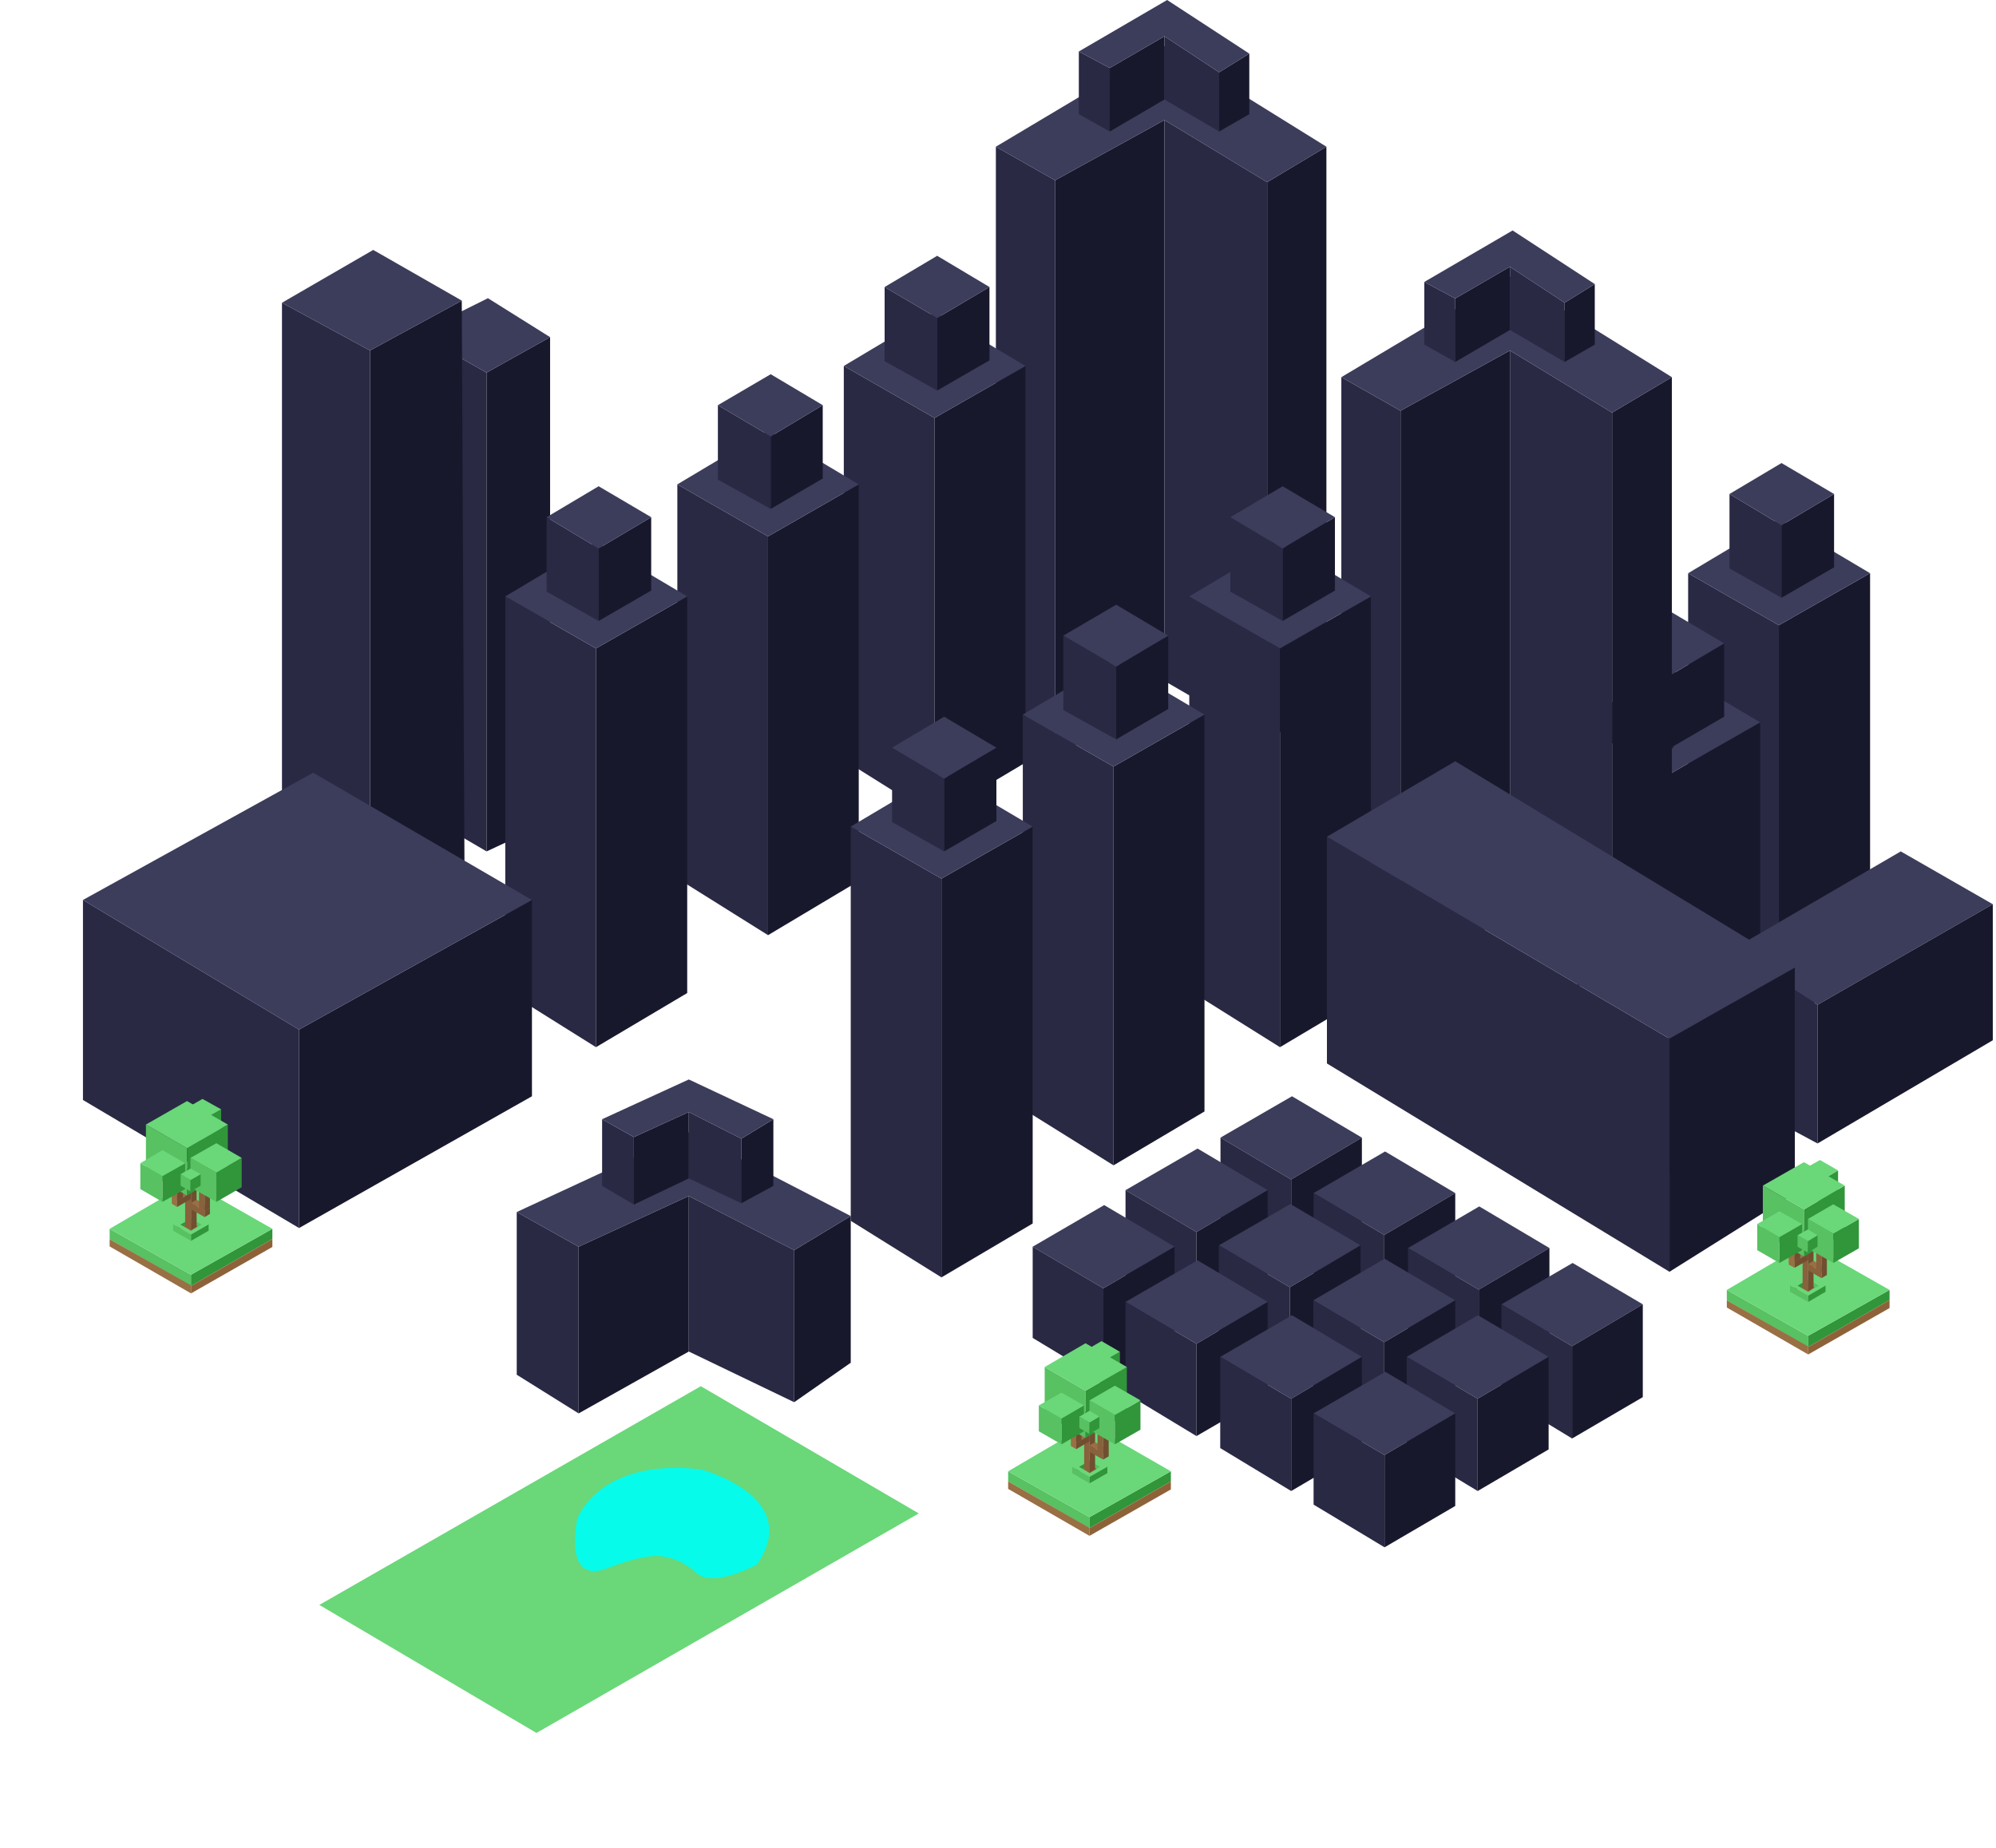 <?xml version="1.0" encoding="utf-8"?>
<!-- Generator: Adobe Illustrator 19.0.0, SVG Export Plug-In . SVG Version: 6.00 Build 0)  -->
<svg version="1.1" id="Calque_1" xmlns="http://www.w3.org/2000/svg" xmlns:xlink="http://www.w3.org/1999/xlink" x="0px" y="0px"
	 viewBox="68 50.1 748.2 692.9" style="enable-background:new 68 50.1 748.2 692.9;" xml:space="preserve">
<style type="text/css">
	.st0{fill:none;stroke:#FAFAFA;stroke-width:2;stroke-miterlimit:10;}
	.st1{fill:#3C3C5B;}
	.st2{fill:#292944;}
	.st3{fill:#18182D;}
	.st4{fill:#6AD779;}
	.st5{fill:#07FBEA;}
	.st6{fill:#FFFFFF;stroke:#1D1D1B;stroke-linejoin:round;stroke-miterlimit:10;}
	.st7{fill:#58C162;}
	.st8{fill:#31953A;}
	.st9{fill:#996F44;}
	.st10{fill:#8E6239;}
	.st11{fill:#724E30;}
	.st12{fill:#89613D;}
	.st13{fill:#616236;}
	.st14{enable-background:new    ;}
	.st15{fill:#629D1B;}
</style>
<g id="BG">
</g>
<g id="Hero">
	<path class="st0" d="M146.9-6319.6"/>
</g>
<g id="section1">
</g>
<g id="section2">
</g>
<g id="section3">
</g>
<g id="section4">
</g>
<g>
	<g>
		<g id="XMLID_71_">
			<polygon id="XMLID_167_" class="st1" points="525.5,476.6 552.3,461.1 578.5,476.6 552,492.3 			"/>
			<polygon id="XMLID_73_" class="st2" points="525.5,510.8 525.5,476.6 552,492.3 552,526.9 			"/>
			<polygon id="XMLID_72_" class="st3" points="552,492.3 578.5,476.6 578.5,511.4 552,526.9 			"/>
		</g>
		<g id="XMLID_50_">
			<polygon id="XMLID_53_" class="st1" points="560.4,497.4 587.2,481.8 613.5,497.4 586.9,513.1 			"/>
			<polygon id="XMLID_52_" class="st2" points="560.4,531.6 560.4,497.4 586.9,513.1 586.9,547.7 			"/>
			<polygon id="XMLID_51_" class="st3" points="586.9,513.1 613.5,497.4 613.5,532.1 586.9,547.7 			"/>
		</g>
		<g id="XMLID_46_">
			<polygon id="XMLID_49_" class="st1" points="595.8,518 622.5,502.4 648.8,518 622.3,533.6 			"/>
			<polygon id="XMLID_48_" class="st2" points="595.8,552.2 595.8,518 622.3,533.6 622.3,568.2 			"/>
			<polygon id="XMLID_47_" class="st3" points="622.3,533.6 648.8,518 648.8,552.7 622.3,568.2 			"/>
		</g>
		<g id="XMLID_42_">
			<polygon id="XMLID_45_" class="st1" points="630.8,539.1 657.5,523.6 683.8,539.1 657.3,554.8 			"/>
			<g id="XMLID_44_">
				
					<image style="overflow:visible;opacity:0.15;enable-background:new    ;" width="100" height="123" xlink:href="BB6E8AEB.html"  transform="matrix(1 0 0 1 601.15 510)">
				</image>
				<g>
					<polygon class="st2" points="630.8,573.3 630.8,539.1 657.3,554.8 657.3,589.4 					"/>
				</g>
			</g>
			<g id="XMLID_43_">
				
					<image style="overflow:visible;opacity:0.15;enable-background:new    ;" width="99" height="123" xlink:href="BB6E8A8F.html"  transform="matrix(1 0 0 1 628.15 510)">
				</image>
				<g>
					<polygon class="st3" points="657.3,554.8 683.8,539.1 683.8,573.9 657.3,589.4 					"/>
				</g>
			</g>
		</g>
		<g id="XMLID_38_">
			<polygon id="XMLID_41_" class="st1" points="489.9,496.3 516.9,480.7 543.2,496.3 516.5,512 			"/>
			<polygon id="XMLID_40_" class="st2" points="489.9,530.5 489.9,496.3 516.5,512 516.5,546.6 			"/>
			<polygon id="XMLID_39_" class="st3" points="516.5,512 543.2,496.3 543.2,531 516.5,546.6 			"/>
		</g>
		<g id="XMLID_34_">
			<polygon id="XMLID_37_" class="st1" points="524.9,517 551.7,501.5 578,517 551.5,532.7 			"/>
			<polygon id="XMLID_36_" class="st2" points="524.9,551.2 524.9,517 551.5,532.7 551.5,567.3 			"/>
			<polygon id="XMLID_35_" class="st3" points="551.5,532.7 578,517 578,551.8 551.5,567.3 			"/>
		</g>
		<g id="XMLID_30_">
			<polygon id="XMLID_33_" class="st1" points="560.3,537.6 587,522 613.5,537.6 586.9,553.3 			"/>
			<polygon id="XMLID_32_" class="st2" points="560.3,571.8 560.3,537.6 586.9,553.3 586.9,587.9 			"/>
			<polygon id="XMLID_31_" class="st3" points="586.9,553.3 613.5,537.6 613.5,572.4 586.9,587.9 			"/>
		</g>
		<g id="XMLID_26_">
			<polygon id="XMLID_29_" class="st1" points="595.3,558.8 622,543.2 648.5,558.8 621.9,574.5 			"/>
			<g id="XMLID_28_">
				
					<image style="overflow:visible;opacity:0.15;enable-background:new    ;" width="99" height="124" xlink:href="BB6E8A90.html"  transform="matrix(1 0 0 1 566.15 529)">
				</image>
				<g>
					<polygon class="st2" points="595.3,593 595.3,558.8 621.9,574.5 621.9,609.1 					"/>
				</g>
			</g>
			<g id="XMLID_27_">
				
					<image style="overflow:visible;opacity:0.15;enable-background:new    ;" width="100" height="124" xlink:href="BB6E8A91.html"  transform="matrix(1 0 0 1 592.15 529)">
				</image>
				<g>
					<polygon class="st3" points="621.9,574.5 648.5,558.8 648.5,593.5 621.9,609.1 					"/>
				</g>
			</g>
		</g>
		<g id="XMLID_22_">
			<polygon id="XMLID_25_" class="st1" points="455.1,517.5 481.9,501.9 508.3,517.5 481.6,533.1 			"/>
			<g id="XMLID_24_">
				
					<image style="overflow:visible;opacity:0.15;enable-background:new    ;" width="100" height="123" xlink:href="BB6E8A92.html"  transform="matrix(1 0 0 1 425.15 488)">
				</image>
				<g>
					<polygon class="st2" points="455.1,551.7 455.1,517.5 481.6,533.1 481.6,567.7 					"/>
				</g>
			</g>
			<g id="XMLID_23_">
				
					<image style="overflow:visible;opacity:0.15;enable-background:new    ;" width="100" height="123" xlink:href="BB6E8A93.html"  transform="matrix(1 0 0 1 452.15 488)">
				</image>
				<g>
					<polygon class="st3" points="481.6,533.1 508.3,517.5 508.3,552.2 481.6,567.7 					"/>
				</g>
			</g>
		</g>
		<g id="XMLID_18_">
			<polygon id="XMLID_21_" class="st1" points="489.9,538.2 516.9,522.6 543.2,538.2 516.5,553.9 			"/>
			<g id="XMLID_20_">
				
					<image style="overflow:visible;opacity:0.15;enable-background:new    ;" width="100" height="123" xlink:href="BB6E8A94.html"  transform="matrix(1 0 0 1 460.15 509)">
				</image>
				<g>
					<polygon class="st2" points="489.9,572.4 489.9,538.2 516.5,553.9 516.5,588.5 					"/>
				</g>
			</g>
			<g id="XMLID_19_">
				
					<image style="overflow:visible;opacity:0.15;enable-background:new    ;" width="100" height="123" xlink:href="BB6E8A95.html"  transform="matrix(1 0 0 1 487.15 509)">
				</image>
				<g>
					<polygon class="st3" points="516.5,553.9 543.2,538.2 543.2,573 516.5,588.5 					"/>
				</g>
			</g>
		</g>
		<g id="XMLID_14_">
			<polygon id="XMLID_17_" class="st1" points="525.4,558.8 552.3,543.2 578.5,558.8 552,574.5 			"/>
			<g id="XMLID_16_">
				
					<image style="overflow:visible;opacity:0.15;enable-background:new    ;" width="99" height="124" xlink:href="BB6E8A96.html"  transform="matrix(1 0 0 1 496.15 529)">
				</image>
				<g>
					<polygon class="st2" points="525.4,593 525.4,558.8 552,574.5 552,609.1 					"/>
				</g>
			</g>
			<g id="XMLID_15_">
				
					<image style="overflow:visible;opacity:0.15;enable-background:new    ;" width="100" height="124" xlink:href="16FA0FD2.html"  transform="matrix(1 0 0 1 522.15 529)">
				</image>
				<g>
					<polygon class="st3" points="552,574.5 578.5,558.8 578.5,593.5 552,609.1 					"/>
				</g>
			</g>
		</g>
		<g id="XMLID_10_">
			<polygon id="XMLID_13_" class="st1" points="560.4,580 587.3,564.4 613.5,580 587,595.6 			"/>
			<g id="XMLID_12_">
				
					<image style="overflow:visible;opacity:0.15;enable-background:new    ;" width="99" height="124" xlink:href="16FA0FD3.html"  transform="matrix(1 0 0 1 531.15 550)">
				</image>
				<g>
					<polygon class="st2" points="560.4,614.2 560.4,580 587,595.6 587,630.2 					"/>
				</g>
			</g>
			<g id="XMLID_11_">
				
					<image style="overflow:visible;opacity:0.15;enable-background:new    ;" width="100" height="124" xlink:href="16FA0FD0.html"  transform="matrix(1 0 0 1 557.15 550)">
				</image>
				<g>
					<polygon class="st3" points="587,595.6 613.5,580 613.5,614.7 587,630.2 					"/>
				</g>
			</g>
		</g>
		<g id="XMLID_9_">
			
				<image style="overflow:visible;opacity:0.45;enable-background:new    ;" width="298" height="203" xlink:href="16FA0FD1.html"  transform="matrix(1 0 0 1 158.15 540)">
			</image>
			<g>
				<polygon class="st4" points="269.1,699.8 187.7,651.8 330.7,569.8 412.4,617.5 				"/>
			</g>
		</g>
		<path id="XMLID_54_" class="st5" d="M317.4,633.9c0,0-4.6-2.5-21.6,4.1s-11.4-18.5-11.4-18.5s8-22.9,46.3-18.5
			c0,0,38.6,10,21.1,35.6c0,0-16.3,9-22.6,3.3S317.4,633.9,317.4,633.9z"/>
		<g id="XMLID_55_">
			
				<image style="overflow:visible;opacity:0.15;enable-background:new    ;" width="115" height="154" xlink:href="16FA0FCA.html"  transform="matrix(1 0 0 1 255.15 469)">
			</image>
			<g>
				<polygon class="st3" points="326.2,556.8 284.9,580 284.9,517.5 326.2,498.5 				"/>
			</g>
		</g>
		<g id="XMLID_56_">
			
				<image style="overflow:visible;opacity:0.15;enable-background:new    ;" width="96" height="148" xlink:href="16FA0FCB.html"  transform="matrix(1 0 0 1 232.15 475)">
			</image>
			<g>
				<polygon class="st2" points="284.9,580 261.7,565.5 261.7,504.5 284.9,517.5 				"/>
			</g>
		</g>
		<g id="XMLID_57_">
			
				<image style="overflow:visible;opacity:0.15;enable-background:new    ;" width="112" height="150" xlink:href="16FA0FCC.html"  transform="matrix(1 0 0 1 297.15 469)">
			</image>
			<g>
				<polygon class="st2" points="326.2,556.8 365.7,575.8 365.7,518.8 326.2,498.5 				"/>
			</g>
		</g>
		<g id="XMLID_58_">
			
				<image style="overflow:visible;opacity:0.15;enable-background:new    ;" width="94" height="142" xlink:href="16FA0FCD.html"  transform="matrix(1 0 0 1 336.15 477)">
			</image>
			<g>
				<polygon class="st3" points="365.7,518.8 386.9,506 386.9,561 365.7,575.8 				"/>
			</g>
		</g>
		<polygon id="XMLID_59_" class="st1" points="261.7,504.5 326.2,474.6 386.9,506 365.7,518.8 326.2,498.5 284.9,517.5 		"/>
		<polygon id="XMLID_60_" class="st2" points="305.6,476.4 305.6,501.7 293.7,494.7 293.7,469.7 		"/>
		<polygon id="XMLID_61_" class="st3" points="326.2,467 305.6,476.4 305.6,501.7 326.2,491.9 		"/>
		<polygon id="XMLID_62_" class="st2" points="326.2,467 345.9,477 345.9,501.2 326.2,491.9 		"/>
		<polygon id="XMLID_63_" class="st3" points="345.9,501.2 357.9,494.7 357.9,469.7 345.9,477 		"/>
		<polygon id="XMLID_64_" class="st1" points="293.7,469.7 326.2,454.8 357.9,469.7 345.9,477 326.2,467 305.6,476.4 		"/>
		<g id="XMLID_104_">
			<polygon id="XMLID_110_" class="st2" points="700.8,265 700.8,412.7 734.8,434 734.8,284.5 			"/>
			<polygon id="XMLID_109_" class="st3" points="734.8,284.5 769,265 769,413.7 734.8,434 			"/>
			<polygon id="XMLID_108_" class="st1" points="700.8,265 734.8,244.7 769,265 734.8,284.5 			"/>
			<polygon id="XMLID_107_" class="st2" points="735.8,274.2 716.3,263.2 716.3,235.3 735.8,247 			"/>
			<polygon id="XMLID_106_" class="st3" points="735.8,274.2 755.5,262.8 755.5,235.3 735.8,247 			"/>
			<polygon id="XMLID_105_" class="st1" points="716.3,235.3 735.8,223.7 755.5,235.3 735.8,247 			"/>
		</g>
		<g id="XMLID_97_">
			<polygon id="XMLID_103_" class="st6" points="659.7,320.9 659.7,468.7 693.7,489.9 693.7,340.4 			"/>
			<polygon id="XMLID_102_" class="st3" points="693.7,340.4 727.8,320.9 727.8,469.7 693.7,489.9 			"/>
			<polygon id="XMLID_101_" class="st1" points="659.7,320.9 693.7,300.7 727.8,320.9 693.7,340.4 			"/>
			<polygon id="XMLID_100_" class="st6" points="694.7,330.2 675,319.2 675,291.3 694.7,302.9 			"/>
			<polygon id="XMLID_99_" class="st3" points="694.7,330.2 714.3,318.8 714.3,291.3 694.7,302.9 			"/>
			<polygon id="XMLID_98_" class="st1" points="675,291.3 694.7,279.7 714.3,291.3 694.7,302.9 			"/>
		</g>
		<g id="XMLID_121_">
			<polygon id="XMLID_111_" class="st2" points="570.8,191.5 570.8,404.1 593,421.5 593,204.1 			"/>
			<polygon id="XMLID_112_" class="st3" points="593,421.5 634,391.8 634,181.5 593,204.1 			"/>
			<polygon id="XMLID_113_" class="st2" points="634,181.5 672.3,204.8 672.3,414.1 634,391.8 			"/>
			<polygon id="XMLID_114_" class="st3" points="672.3,204.8 694.7,191.5 694.7,399.8 672.3,414.1 			"/>
			<polygon id="XMLID_115_" class="st1" points="570.8,191.5 634,153.8 694.7,191.5 672.3,204.8 634,181.5 593,204.1 			"/>
			<polygon id="XMLID_116_" class="st2" points="601.9,155.8 613.5,162 613.5,185.8 601.9,179.3 			"/>
			<polygon id="XMLID_118_" class="st3" points="613.5,162 634,150.1 634,173.8 613.5,185.8 			"/>
			<polygon id="XMLID_117_" class="st2" points="634,150.1 654.5,163.6 654.5,185.8 634,173.8 			"/>
			<polygon id="XMLID_119_" class="st3" points="654.5,163.6 665.8,156.6 665.8,179.3 654.5,185.8 			"/>
			<polygon id="XMLID_120_" class="st1" points="601.9,155.8 635,136.5 665.8,156.6 654.5,163.6 634,150.1 613.5,162 			"/>
		</g>
		<g id="XMLID_155_">
			<polygon id="XMLID_165_" class="st2" points="441.3,105.1 441.3,317.7 463.5,335.1 463.5,117.7 			"/>
			<polygon id="XMLID_164_" class="st3" points="463.5,335.1 504.5,305.4 504.5,95.1 463.5,117.7 			"/>
			<polygon id="XMLID_163_" class="st2" points="504.5,95.1 543,118.4 543,327.7 504.5,305.4 			"/>
			<polygon id="XMLID_162_" class="st3" points="543,118.4 565.2,105.1 565.2,313.4 543,327.7 			"/>
			<polygon id="XMLID_161_" class="st1" points="441.3,105.1 504.5,67.4 565.2,105.1 543,118.4 504.5,95.1 463.5,117.7 			"/>
			<polygon id="XMLID_160_" class="st2" points="472.4,69.4 484,75.6 484,99.4 472.4,92.9 			"/>
			<polygon id="XMLID_159_" class="st3" points="484,75.6 504.5,63.7 504.5,87.4 484,99.4 			"/>
			<polygon id="XMLID_158_" class="st2" points="504.5,63.7 525,77.2 525,99.4 504.5,87.4 			"/>
			<polygon id="XMLID_157_" class="st3" points="525,77.2 536.3,70.2 536.3,92.9 525,99.4 			"/>
			<polygon id="XMLID_156_" class="st1" points="472.4,69.4 505.5,50.1 536.3,70.2 525,77.2 504.5,63.7 484,75.6 			"/>
		</g>
		<g id="XMLID_148_">
			<g id="XMLID_154_">
				
					<image style="overflow:visible;opacity:0.15;enable-background:new    ;" width="107" height="242" xlink:href="16FA0FCE.html"  transform="matrix(1 0 0 1 355.15 158)">
				</image>
				<g>
					<polygon class="st2" points="384.3,187.3 384.3,335 418.3,356.3 418.3,206.8 					"/>
				</g>
			</g>
			<g id="XMLID_153_">
				
					<image style="overflow:visible;opacity:0.15;enable-background:new    ;" width="107" height="242" xlink:href="16FA0FCF.html"  transform="matrix(1 0 0 1 389.15 158)">
				</image>
				<g>
					<polygon class="st3" points="418.3,206.8 452.4,187.3 452.4,336 418.3,356.3 					"/>
				</g>
			</g>
			<polygon id="XMLID_152_" class="st1" points="384.3,187.3 418.3,167 452.4,187.3 418.3,206.8 			"/>
			<polygon id="XMLID_151_" class="st2" points="419.3,196.5 399.6,185.5 399.6,157.7 419.3,169.3 			"/>
			<polygon id="XMLID_150_" class="st3" points="419.3,196.5 438.9,185.2 438.9,157.7 419.3,169.3 			"/>
			<polygon id="XMLID_149_" class="st1" points="399.6,157.7 419.3,146 438.9,157.7 419.3,169.3 			"/>
		</g>
		<g id="XMLID_141_">
			<g id="XMLID_147_">
				
					<image style="overflow:visible;opacity:0.15;enable-background:new    ;" width="107" height="242" xlink:href="16FA1033.html"  transform="matrix(1 0 0 1 292.15 202)">
				</image>
				<g>
					<polygon class="st2" points="321.9,231.7 321.9,379.4 355.9,400.7 355.9,251.2 					"/>
				</g>
			</g>
			<g id="XMLID_146_">
				
					<image style="overflow:visible;opacity:0.15;enable-background:new    ;" width="107" height="242" xlink:href="16FA1034.html"  transform="matrix(1 0 0 1 326.15 202)">
				</image>
				<g>
					<polygon class="st3" points="355.9,251.2 389.9,231.7 389.9,380.4 355.9,400.7 					"/>
				</g>
			</g>
			<polygon id="XMLID_145_" class="st1" points="321.9,231.7 355.9,211.4 389.9,231.7 355.9,251.2 			"/>
			<polygon id="XMLID_144_" class="st2" points="356.9,240.9 337.1,229.9 337.1,202 356.9,213.7 			"/>
			<polygon id="XMLID_143_" class="st3" points="356.9,240.9 376.4,229.5 376.4,202 356.9,213.7 			"/>
			<polygon id="XMLID_142_" class="st1" points="337.1,202 356.9,190.4 376.4,202 356.9,213.7 			"/>
		</g>
		<g id="XMLID_82_">
			<polygon id="XMLID_68_" class="st1" points="749.3,426.8 717.3,406.1 780.5,369.3 815,389.1 			"/>
			<g id="XMLID_69_">
				
					<image style="overflow:visible;opacity:0.15;enable-background:new    ;" width="105" height="145" xlink:href="16FA1031.html"  transform="matrix(1 0 0 1 688.15 377)">
				</image>
				<g>
					<polygon class="st2" points="749.3,426.8 749.3,478.8 717.3,461.6 717.3,406.1 					"/>
				</g>
			</g>
			<g id="XMLID_70_">
				<g>
					<polygon class="st3" points="815,389.1 815,440.1 749.3,478.8 749.3,426.8 					"/>
				</g>
			</g>
		</g>
		<g id="XMLID_129_">
			<polygon id="XMLID_126_" class="st2" points="250.4,369.3 224.4,354.1 224.4,175.1 250.4,189.8 			"/>
			<polygon id="XMLID_127_" class="st3" points="250.4,369.3 274.2,358.2 274.2,176.5 250.4,189.8 			"/>
			<polygon id="XMLID_128_" class="st1" points="224.4,175.1 250.9,161.9 274.2,176.5 250.4,189.8 			"/>
		</g>
		<g id="XMLID_125_">
			<polygon id="XMLID_122_" class="st3" points="206.7,181.5 206.7,395.5 242.1,372.8 241.1,162.8 			"/>
			<polygon id="XMLID_123_" class="st2" points="173.7,163.6 206.7,181.5 206.7,395.5 173.7,374.8 			"/>
			<polygon id="XMLID_124_" class="st1" points="173.7,163.6 207.9,143.8 241.1,162.8 206.7,181.5 			"/>
		</g>
		<g id="XMLID_134_">
			<g id="XMLID_140_">
				
					<image style="overflow:visible;opacity:0.15;enable-background:new    ;" width="107" height="242" xlink:href="16FA1032.html"  transform="matrix(1 0 0 1 228.15 244)">
				</image>
				<g>
					<polygon class="st2" points="257.4,273.7 257.4,421.4 291.4,442.7 291.4,293.2 					"/>
				</g>
			</g>
			<g id="XMLID_139_">
				
					<image style="overflow:visible;opacity:0.15;enable-background:new    ;" width="107" height="242" xlink:href="16FA1030.html"  transform="matrix(1 0 0 1 262.15 244)">
				</image>
				<g>
					<polygon class="st3" points="291.4,293.2 325.6,273.7 325.6,422.4 291.4,442.7 					"/>
				</g>
			</g>
			<polygon id="XMLID_138_" class="st1" points="257.4,273.7 291.4,253.4 325.6,273.7 291.4,293.2 			"/>
			<polygon id="XMLID_137_" class="st2" points="292.4,282.9 272.9,271.9 272.9,244 292.4,255.7 			"/>
			<polygon id="XMLID_136_" class="st3" points="292.4,282.9 312.1,271.5 312.1,244 292.4,255.7 			"/>
			<polygon id="XMLID_135_" class="st1" points="272.9,244 292.4,232.4 312.1,244 292.4,255.7 			"/>
		</g>
		<g id="XMLID_133_">
			<g id="XMLID_130_">
				
					<image style="overflow:visible;opacity:0.15;enable-background:new    ;" width="154" height="196" xlink:href="16FA1010.html"  transform="matrix(1 0 0 1 69.15 358)">
				</image>
				<g>
					<polygon class="st2" points="99.1,387.5 180.1,436.1 180.1,510.5 99.1,462.5 					"/>
				</g>
			</g>
			<g id="XMLID_131_">
				
					<image style="overflow:visible;opacity:0.15;enable-background:new    ;" width="161" height="196" xlink:href="16FA1011.html"  transform="matrix(1 0 0 1 150.15 358)">
				</image>
				<g>
					<polygon class="st3" points="180.1,436.1 267.4,387.5 267.4,461.1 180.1,510.5 					"/>
				</g>
			</g>
			<polygon id="XMLID_132_" class="st1" points="99.1,387.5 185.4,339.8 267.4,387.5 180.1,436.1 			"/>
		</g>
		<g id="XMLID_90_">
			<g id="XMLID_96_">
				
					<image style="overflow:visible;opacity:0.15;enable-background:new    ;" width="107" height="242" xlink:href="16FA1016.html"  transform="matrix(1 0 0 1 484.15 244)">
				</image>
				<g>
					<polygon class="st2" points="513.8,273.7 513.8,421.4 547.8,442.7 547.8,293.2 					"/>
				</g>
			</g>
			<g id="XMLID_95_">
				
					<image style="overflow:visible;opacity:0.15;enable-background:new    ;" width="107" height="242" xlink:href="16FA1017.html"  transform="matrix(1 0 0 1 518.15 244)">
				</image>
				<g>
					<polygon class="st3" points="547.8,293.2 581.9,273.7 581.9,422.4 547.8,442.7 					"/>
				</g>
			</g>
			<polygon id="XMLID_94_" class="st1" points="513.8,273.7 547.8,253.4 581.9,273.7 547.8,293.2 			"/>
			<polygon id="XMLID_93_" class="st2" points="548.8,282.9 529.2,271.9 529.2,244 548.8,255.7 			"/>
			<polygon id="XMLID_92_" class="st3" points="548.8,282.9 568.4,271.5 568.4,244 548.8,255.7 			"/>
			<polygon id="XMLID_91_" class="st1" points="529.2,244 548.8,232.4 568.4,244 548.8,255.7 			"/>
		</g>
		<g id="XMLID_83_">
			<g id="XMLID_89_">
				
					<image style="overflow:visible;opacity:0.15;enable-background:new    ;" width="107" height="242" xlink:href="16FA1015.html"  transform="matrix(1 0 0 1 422.15 289)">
				</image>
				<g>
					<polygon class="st2" points="451.4,318 451.4,465.8 485.4,487 485.4,337.5 					"/>
				</g>
			</g>
			<g id="XMLID_88_">
				
					<image style="overflow:visible;opacity:0.15;enable-background:new    ;" width="107" height="242" xlink:href="16FA106E.html"  transform="matrix(1 0 0 1 456.15 289)">
				</image>
				<g>
					<polygon class="st3" points="485.4,337.5 519.5,318 519.5,466.8 485.4,487 					"/>
				</g>
			</g>
			<polygon id="XMLID_87_" class="st1" points="451.4,318 485.4,297.8 519.5,318 485.4,337.5 			"/>
			<polygon id="XMLID_86_" class="st2" points="486.4,327.3 466.6,316.3 466.6,288.4 486.4,300 			"/>
			<polygon id="XMLID_85_" class="st3" points="486.4,327.3 505.9,315.9 505.9,288.4 486.4,300 			"/>
			<polygon id="XMLID_84_" class="st1" points="466.6,288.4 486.4,276.8 505.9,288.4 486.4,300 			"/>
		</g>
		<g id="XMLID_81_">
			<g id="XMLID_75_">
				
					<image style="overflow:visible;opacity:0.15;enable-background:new    ;" width="107" height="242" xlink:href="16FA106F.html"  transform="matrix(1 0 0 1 357.15 331)">
				</image>
				<g>
					<polygon class="st2" points="386.9,360 386.9,507.8 420.9,529 420.9,379.5 					"/>
				</g>
			</g>
			<g id="XMLID_76_">
				
					<image style="overflow:visible;opacity:0.15;enable-background:new    ;" width="107" height="242" xlink:href="16FA1072.html"  transform="matrix(1 0 0 1 391.15 331)">
				</image>
				<g>
					<polygon class="st3" points="420.9,379.5 455.1,360 455.1,508.8 420.9,529 					"/>
				</g>
			</g>
			<polygon id="XMLID_77_" class="st1" points="386.9,360 420.9,339.8 455.1,360 420.9,379.5 			"/>
			<polygon id="XMLID_78_" class="st2" points="421.9,369.3 402.4,358.3 402.4,330.4 421.9,342 			"/>
			<polygon id="XMLID_79_" class="st3" points="421.9,369.3 441.5,357.9 441.5,330.4 421.9,342 			"/>
			<polygon id="XMLID_80_" class="st1" points="402.4,330.4 421.9,318.8 441.5,330.4 421.9,342 			"/>
		</g>
		<g id="XMLID_74_">
			<g id="XMLID_65_">
				
					<image style="overflow:visible;opacity:0.15;enable-background:new    ;" width="201" height="236" xlink:href="16FA1073.html"  transform="matrix(1 0 0 1 536.15 334)">
				</image>
				<g>
					<polygon class="st2" points="565.4,448.8 565.4,363.8 693.8,439.5 693.8,526.9 					"/>
				</g>
			</g>
			<g id="XMLID_66_">
				
					<image style="overflow:visible;opacity:0.15;enable-background:new    ;" width="120" height="187" xlink:href="16FA1074.html"  transform="matrix(1 0 0 1 664.15 383)">
				</image>
				<g>
					<polygon class="st3" points="693.8,439.5 740.8,412.8 740.8,497.4 693.8,526.9 					"/>
				</g>
			</g>
			<polygon id="XMLID_67_" class="st1" points="565.4,363.8 613.5,335.5 740.8,412.8 693.8,439.5 			"/>
		</g>
	</g>
	<g>
		<polyline class="st7" points="109.1,510.8 109.1,514.7 139.6,532.2 139.6,528 109.1,510.8 		"/>
		<polygon class="st8" points="139.6,532.2 170.1,514.6 170.1,510.8 139.6,528 		"/>
		<polygon class="st9" points="109.1,514.7 109.1,517.4 139.6,535 139.6,532 		"/>
		<polygon class="st10" points="139.6,532.2 170.1,514.6 170.1,517.6 139.6,535 		"/>
		<polygon class="st4" points="109.1,510.8 139.2,493.2 170.1,510.8 139.6,528 		"/>
		<g>
			<polygon id="XMLID_332_" class="st7" points="139.6,508.4 143.6,510.7 143.6,509.2 139.6,506.9 			"/>
			<polygon id="XMLID_331_" class="st8" points="139.6,506.9 139.6,508.4 134.2,511.5 134.2,509.9 			"/>
			<g id="XMLID_329_">
				<polygon id="XMLID_330_" class="st8" points="146.2,509.1 146.2,511.5 139.6,515.3 139.6,512.9 				"/>
			</g>
			<g id="XMLID_327_">
				<polygon id="XMLID_328_" class="st7" points="132.9,509.1 132.9,511.5 139.6,515.3 139.6,512.9 				"/>
			</g>
			<path id="XMLID_324_" class="st4" d="M139.6,505.3l-6.6,3.8l6.6,3.8l6.6-3.8L139.6,505.3z M135.6,509.2l4-2.3l4,2.3l-4,2.3
				L135.6,509.2z"/>
			<polygon id="XMLID_323_" class="st10" points="139.6,508.4 136.9,509.9 139.6,511.5 142.2,509.9 			"/>
			<g id="XMLID_320_">
				<g id="XMLID_321_">
					<polygon id="XMLID_322_" class="st11" points="141.7,488.7 141.7,510 139.6,511.2 139.6,489.9 					"/>
				</g>
			</g>
			<g id="XMLID_317_">
				<g id="XMLID_318_">
					<polygon id="XMLID_319_" class="st12" points="137.4,488.7 137.4,510 139.6,511.2 139.6,489.9 					"/>
				</g>
			</g>
			<polygon id="XMLID_316_" class="st13" points="137.4,488.7 139.6,487.5 141.7,488.7 139.6,489.9 			"/>
			<g id="XMLID_312_">
				<g id="XMLID_313_" class="st14">
					<g id="XMLID_314_">
						<polygon id="XMLID_315_" class="st11" points="146.7,502.9 146.7,505.2 144.7,506.4 144.7,504.1 						"/>
					</g>
				</g>
			</g>
			<g id="XMLID_308_">
				<g id="XMLID_309_" class="st14">
					<g id="XMLID_310_">
						<polygon id="XMLID_311_" class="st12" points="139.6,501.1 139.6,503.5 144.7,506.4 144.7,504.1 						"/>
					</g>
				</g>
			</g>
			<polygon id="XMLID_307_" class="st9" points="139.6,501.1 141.7,499.9 146.7,502.9 144.7,504.1 			"/>
			<g id="XMLID_303_">
				<g id="XMLID_304_" class="st14">
					<g id="XMLID_305_">
						<polygon id="XMLID_306_" class="st11" points="146.7,496.8 146.7,503 144.7,504.2 144.7,498 						"/>
					</g>
				</g>
			</g>
			<g id="XMLID_299_">
				<g id="XMLID_300_" class="st14">
					<g id="XMLID_301_">
						<polygon id="XMLID_302_" class="st12" points="142.6,496.8 142.6,503 144.7,504.2 144.7,498 						"/>
					</g>
				</g>
			</g>
			<polygon id="XMLID_298_" class="st13" points="142.6,496.8 144.7,495.6 146.7,496.8 144.7,498 			"/>
			<g id="XMLID_294_">
				<g id="XMLID_295_" class="st14">
					<g id="XMLID_296_">
						<polygon id="XMLID_297_" class="st9" points="132.4,499 132.4,501.4 134.4,502.6 134.4,500.2 						"/>
					</g>
				</g>
			</g>
			<g id="XMLID_290_">
				<g id="XMLID_291_" class="st14">
					<g id="XMLID_292_">
						<polygon id="XMLID_293_" class="st11" points="139.6,497.3 139.6,499.6 134.4,502.6 134.4,500.2 						"/>
					</g>
				</g>
			</g>
			<polygon id="XMLID_289_" class="st9" points="139.6,497.3 137.4,496.1 132.4,499 134.4,500.2 			"/>
			<g id="XMLID_285_">
				<g id="XMLID_286_" class="st14">
					<g id="XMLID_287_">
						<polygon id="XMLID_288_" class="st9" points="132.4,494.6 132.4,499.1 134.4,500.3 134.4,495.8 						"/>
					</g>
				</g>
			</g>
			<g id="XMLID_281_">
				<g id="XMLID_282_" class="st14">
					<g id="XMLID_283_">
						<polygon id="XMLID_284_" class="st11" points="136.6,494.6 136.6,499.1 134.4,500.3 134.4,495.8 						"/>
					</g>
				</g>
			</g>
			<polygon id="XMLID_280_" class="st13" points="136.6,494.6 134.4,493.4 132.4,494.6 134.4,495.8 			"/>
			<g id="XMLID_277_" class="st14">
				<g id="XMLID_278_">
					<polygon id="XMLID_279_" class="st15" points="137.1,466 137.1,474 143.9,477.9 143.9,470 					"/>
				</g>
			</g>
			<g id="XMLID_274_">
				<g id="XMLID_275_">
					<polygon id="XMLID_276_" class="st8" points="150.9,466 150.9,474 143.9,477.9 143.9,470 					"/>
				</g>
			</g>
			<polygon id="XMLID_273_" class="st4" points="150.9,466 143.9,462.1 137.1,466 143.9,470 			"/>
			<g id="XMLID_270_">
				<g id="XMLID_271_">
					<polygon id="XMLID_272_" class="st7" points="122.7,471.7 122.7,489.4 138.1,498.3 138.1,480.6 					"/>
				</g>
			</g>
			<g id="XMLID_267_">
				<g id="XMLID_268_">
					<polygon id="XMLID_269_" class="st8" points="153.4,471.7 153.4,489.4 138.1,498.3 138.1,480.6 					"/>
				</g>
			</g>
			<polygon id="XMLID_266_" class="st4" points="153.4,471.7 138.1,462.9 122.7,471.7 138.1,480.6 			"/>
			<g id="XMLID_263_">
				<g id="XMLID_264_">
					<polygon id="XMLID_265_" class="st7" points="120.6,486.2 120.6,495.9 128.9,500.7 128.9,491 					"/>
				</g>
			</g>
			<g id="XMLID_260_">
				<g id="XMLID_261_">
					<polygon id="XMLID_262_" class="st8" points="137.4,486.2 137.4,495.9 128.9,500.7 128.9,491 					"/>
				</g>
			</g>
			<polygon id="XMLID_259_" class="st4" points="137.4,486.2 128.9,481.3 120.6,486.2 128.9,491 			"/>
			<g id="XMLID_256_">
				<g id="XMLID_257_">
					<polygon id="XMLID_258_" class="st7" points="139.4,484.2 139.4,495.2 149.1,500.7 149.1,489.7 					"/>
				</g>
			</g>
			<g id="XMLID_253_">
				<g id="XMLID_254_">
					<polygon id="XMLID_255_" class="st8" points="158.6,484.2 158.6,495.2 149.1,500.7 149.1,489.7 					"/>
				</g>
			</g>
			<polygon id="XMLID_252_" class="st4" points="158.6,484.2 149.1,478.7 139.4,484.2 149.1,489.7 			"/>
			<g id="XMLID_249_">
				<g id="XMLID_250_">
					<polygon id="XMLID_251_" class="st7" points="135.7,490.3 135.7,494.6 139.4,496.8 139.4,492.5 					"/>
				</g>
			</g>
			<g id="XMLID_246_">
				<g id="XMLID_247_">
					<polygon id="XMLID_248_" class="st8" points="143.2,490.3 143.2,494.6 139.4,496.8 139.4,492.5 					"/>
				</g>
			</g>
			<polygon id="XMLID_1_" class="st4" points="143.2,490.3 139.4,488.2 135.7,490.3 139.4,492.5 			"/>
		</g>
	</g>
	<g>
		<polyline class="st7" points="445.9,601.7 445.9,605.5 476.4,623 476.4,618.9 445.9,601.7 		"/>
		<polygon class="st8" points="476.4,623 506.9,605.5 506.9,601.7 476.4,618.9 		"/>
		<polygon class="st9" points="445.9,605.5 445.9,608.3 476.4,625.9 476.4,622.9 		"/>
		<polygon class="st10" points="476.4,623 506.9,605.5 506.9,608.5 476.4,625.9 		"/>
		<polygon class="st4" points="445.9,601.7 476.1,584 506.9,601.7 476.4,618.9 		"/>
		<g>
			<polygon id="XMLID_420_" class="st7" points="476.5,599.3 480.5,601.6 480.5,600 476.5,597.7 			"/>
			<polygon id="XMLID_419_" class="st8" points="476.5,597.7 476.5,599.3 471.1,602.4 471.1,600.8 			"/>
			<g id="XMLID_417_">
				<polygon id="XMLID_418_" class="st8" points="483.1,600 483.1,602.4 476.4,606.2 476.4,603.8 				"/>
			</g>
			<g id="XMLID_415_">
				<polygon id="XMLID_416_" class="st7" points="469.9,600 469.9,602.4 476.4,606.2 476.4,603.8 				"/>
			</g>
			<path id="XMLID_412_" class="st4" d="M476.4,596.1l-6.6,3.8l6.6,3.8l6.6-3.8L476.4,596.1z M472.4,600l4-2.3l4,2.3l-4,2.3
				L472.4,600z"/>
			<polygon id="XMLID_411_" class="st10" points="476.5,599.3 473.9,600.8 476.5,602.4 479.1,600.8 			"/>
			<g id="XMLID_408_">
				<g id="XMLID_409_">
					<polygon id="XMLID_410_" class="st11" points="478.5,579.6 478.5,600.9 476.4,602.1 476.4,580.8 					"/>
				</g>
			</g>
			<g id="XMLID_405_">
				<g id="XMLID_406_">
					<polygon id="XMLID_407_" class="st12" points="474.4,579.6 474.4,600.9 476.4,602.1 476.4,580.8 					"/>
				</g>
			</g>
			<polygon id="XMLID_404_" class="st13" points="474.4,579.6 476.4,578.4 478.5,579.6 476.4,580.8 			"/>
			<g id="XMLID_400_">
				<g id="XMLID_401_" class="st14">
					<g id="XMLID_402_">
						<polygon id="XMLID_403_" class="st11" points="483.6,593.7 483.6,596.1 481.5,597.3 481.5,594.9 						"/>
					</g>
				</g>
			</g>
			<g id="XMLID_396_">
				<g id="XMLID_397_" class="st14">
					<g id="XMLID_398_">
						<polygon id="XMLID_399_" class="st12" points="476.4,592 476.4,594.4 481.5,597.3 481.5,594.9 						"/>
					</g>
				</g>
			</g>
			<polygon id="XMLID_395_" class="st9" points="476.4,592 478.5,590.8 483.6,593.7 481.5,594.9 			"/>
			<g id="XMLID_391_">
				<g id="XMLID_392_" class="st14">
					<g id="XMLID_393_">
						<polygon id="XMLID_394_" class="st11" points="483.6,587.7 483.6,593.9 481.5,595.1 481.5,588.9 						"/>
					</g>
				</g>
			</g>
			<g id="XMLID_387_">
				<g id="XMLID_388_" class="st14">
					<g id="XMLID_389_">
						<polygon id="XMLID_390_" class="st12" points="479.4,587.7 479.4,593.9 481.5,595.1 481.5,588.9 						"/>
					</g>
				</g>
			</g>
			<polygon id="XMLID_386_" class="st13" points="479.4,587.7 481.5,586.5 483.6,587.7 481.5,588.9 			"/>
			<g id="XMLID_382_">
				<g id="XMLID_383_" class="st14">
					<g id="XMLID_384_">
						<polygon id="XMLID_385_" class="st9" points="469.4,589.9 469.4,592.2 471.4,593.4 471.4,591.1 						"/>
					</g>
				</g>
			</g>
			<g id="XMLID_378_">
				<g id="XMLID_379_" class="st14">
					<g id="XMLID_380_">
						<polygon id="XMLID_381_" class="st11" points="476.4,588.1 476.4,590.5 471.4,593.4 471.4,591.1 						"/>
					</g>
				</g>
			</g>
			<polygon id="XMLID_377_" class="st9" points="476.4,588.1 474.4,586.9 469.4,589.9 471.4,591.1 			"/>
			<g id="XMLID_373_">
				<g id="XMLID_374_" class="st14">
					<g id="XMLID_375_">
						<polygon id="XMLID_376_" class="st9" points="469.4,585.5 469.4,590 471.4,591.2 471.4,586.7 						"/>
					</g>
				</g>
			</g>
			<g id="XMLID_369_">
				<g id="XMLID_370_" class="st14">
					<g id="XMLID_371_">
						<polygon id="XMLID_372_" class="st11" points="473.4,585.5 473.4,590 471.4,591.2 471.4,586.7 						"/>
					</g>
				</g>
			</g>
			<polygon id="XMLID_368_" class="st13" points="473.4,585.5 471.4,584.3 469.4,585.5 471.4,586.7 			"/>
			<g id="XMLID_365_" class="st14">
				<g id="XMLID_366_">
					<polygon id="XMLID_367_" class="st15" points="474,556.9 474,564.8 480.9,568.8 480.9,560.9 					"/>
				</g>
			</g>
			<g id="XMLID_362_">
				<g id="XMLID_363_">
					<polygon id="XMLID_364_" class="st8" points="487.8,556.9 487.8,564.8 480.9,568.8 480.9,560.9 					"/>
				</g>
			</g>
			<polygon id="XMLID_361_" class="st4" points="487.8,556.9 480.9,552.9 474,556.9 480.9,560.9 			"/>
			<g id="XMLID_358_">
				<g id="XMLID_359_">
					<polygon id="XMLID_360_" class="st7" points="459.6,562.6 459.6,580.3 474.9,589.2 474.9,571.5 					"/>
				</g>
			</g>
			<g id="XMLID_355_">
				<g id="XMLID_356_">
					<polygon id="XMLID_357_" class="st8" points="490.4,562.6 490.4,580.3 474.9,589.2 474.9,571.5 					"/>
				</g>
			</g>
			<polygon id="XMLID_354_" class="st4" points="490.4,562.6 474.9,553.7 459.6,562.6 474.9,571.5 			"/>
			<g id="XMLID_351_">
				<g id="XMLID_352_">
					<polygon id="XMLID_353_" class="st7" points="457.4,577 457.4,586.7 465.9,591.6 465.9,581.9 					"/>
				</g>
			</g>
			<g id="XMLID_348_">
				<g id="XMLID_349_">
					<polygon id="XMLID_350_" class="st8" points="474.3,577 474.3,586.7 465.9,591.6 465.9,581.9 					"/>
				</g>
			</g>
			<polygon id="XMLID_347_" class="st4" points="474.3,577 465.9,572.2 457.4,577 465.9,581.9 			"/>
			<g id="XMLID_344_">
				<g id="XMLID_345_">
					<polygon id="XMLID_346_" class="st7" points="476.4,575.1 476.4,586.1 485.9,591.6 485.9,580.6 					"/>
				</g>
			</g>
			<g id="XMLID_341_">
				<g id="XMLID_342_">
					<polygon id="XMLID_343_" class="st8" points="495.5,575.1 495.5,586.1 485.9,591.6 485.9,580.6 					"/>
				</g>
			</g>
			<polygon id="XMLID_340_" class="st4" points="495.5,575.1 485.9,569.6 476.4,575.1 485.9,580.6 			"/>
			<g id="XMLID_337_">
				<g id="XMLID_338_">
					<polygon id="XMLID_339_" class="st7" points="472.6,581.2 472.6,585.5 476.4,587.7 476.4,583.4 					"/>
				</g>
			</g>
			<g id="XMLID_334_">
				<g id="XMLID_335_">
					<polygon id="XMLID_336_" class="st8" points="480.1,581.2 480.1,585.5 476.4,587.7 476.4,583.4 					"/>
				</g>
			</g>
			<polygon id="XMLID_333_" class="st4" points="480.1,581.2 476.4,579 472.6,581.2 476.4,583.4 			"/>
		</g>
	</g>
	<g>
		<polyline class="st7" points="715.3,533.7 715.3,537.6 745.8,555.1 745.8,550.9 715.3,533.7 		"/>
		<polygon class="st8" points="745.8,555.1 776.3,537.5 776.3,533.7 745.8,550.9 		"/>
		<polygon class="st9" points="715.3,537.6 715.3,540.3 745.8,557.9 745.8,554.9 		"/>
		<polygon class="st10" points="745.8,555.1 776.3,537.5 776.3,540.5 745.8,557.9 		"/>
		<polygon class="st4" points="715.3,533.7 745.3,516.1 776.3,533.7 745.8,550.9 		"/>
		<g>
			<polygon id="XMLID_508_" class="st7" points="745.8,531.3 749.8,533.6 749.8,532.1 745.8,529.7 			"/>
			<polygon id="XMLID_507_" class="st8" points="745.8,529.7 745.8,531.3 740.3,534.4 740.3,532.8 			"/>
			<g id="XMLID_505_">
				<polygon id="XMLID_506_" class="st8" points="752.3,532 752.3,534.4 745.8,538.2 745.8,535.8 				"/>
			</g>
			<g id="XMLID_503_">
				<polygon id="XMLID_504_" class="st7" points="739,532 739,534.4 745.8,538.2 745.8,535.8 				"/>
			</g>
			<path id="XMLID_500_" class="st4" d="M745.8,528.2l-6.6,3.8l6.6,3.8l6.6-3.8L745.8,528.2z M741.8,532.1l4-2.3l4,2.3l-4,2.3
				L741.8,532.1z"/>
			<polygon id="XMLID_499_" class="st10" points="745.8,531.3 743,532.8 745.8,534.4 748.3,532.8 			"/>
			<g id="XMLID_496_">
				<g id="XMLID_497_">
					<polygon id="XMLID_498_" class="st11" points="747.8,511.6 747.8,532.9 745.8,534.1 745.8,512.8 					"/>
				</g>
			</g>
			<g id="XMLID_493_">
				<g id="XMLID_494_">
					<polygon id="XMLID_495_" class="st12" points="743.7,511.6 743.7,532.9 745.8,534.1 745.8,512.8 					"/>
				</g>
			</g>
			<polygon id="XMLID_492_" class="st13" points="743.7,511.6 745.8,510.4 747.8,511.6 745.8,512.8 			"/>
			<g id="XMLID_488_">
				<g id="XMLID_489_" class="st14">
					<g id="XMLID_490_">
						<polygon id="XMLID_491_" class="st11" points="752.8,525.7 752.8,528.1 750.8,529.3 750.8,526.9 						"/>
					</g>
				</g>
			</g>
			<g id="XMLID_484_">
				<g id="XMLID_485_" class="st14">
					<g id="XMLID_486_">
						<polygon id="XMLID_487_" class="st12" points="745.8,524 745.8,526.4 750.8,529.3 750.8,526.9 						"/>
					</g>
				</g>
			</g>
			<polygon id="XMLID_483_" class="st9" points="745.8,524 747.8,522.8 752.8,525.7 750.8,526.9 			"/>
			<g id="XMLID_479_">
				<g id="XMLID_480_" class="st14">
					<g id="XMLID_481_">
						<polygon id="XMLID_482_" class="st11" points="752.8,519.7 752.8,525.9 750.8,527.1 750.8,520.9 						"/>
					</g>
				</g>
			</g>
			<g id="XMLID_475_">
				<g id="XMLID_476_" class="st14">
					<g id="XMLID_477_">
						<polygon id="XMLID_478_" class="st12" points="748.8,519.7 748.8,525.9 750.8,527.1 750.8,520.9 						"/>
					</g>
				</g>
			</g>
			<polygon id="XMLID_474_" class="st13" points="748.8,519.7 750.8,518.5 752.8,519.7 750.8,520.9 			"/>
			<g id="XMLID_470_">
				<g id="XMLID_471_" class="st14">
					<g id="XMLID_472_">
						<polygon id="XMLID_473_" class="st9" points="738.5,521.9 738.5,524.2 740.7,525.4 740.7,523.1 						"/>
					</g>
				</g>
			</g>
			<g id="XMLID_466_">
				<g id="XMLID_467_" class="st14">
					<g id="XMLID_468_">
						<polygon id="XMLID_469_" class="st11" points="745.8,520.1 745.8,522.5 740.7,525.4 740.7,523.1 						"/>
					</g>
				</g>
			</g>
			<polygon id="XMLID_465_" class="st9" points="745.8,520.1 743.7,518.9 738.5,521.9 740.7,523.1 			"/>
			<g id="XMLID_461_">
				<g id="XMLID_462_" class="st14">
					<g id="XMLID_463_">
						<polygon id="XMLID_464_" class="st9" points="738.5,517.5 738.5,522 740.7,523.2 740.7,518.7 						"/>
					</g>
				</g>
			</g>
			<g id="XMLID_457_">
				<g id="XMLID_458_" class="st14">
					<g id="XMLID_459_">
						<polygon id="XMLID_460_" class="st11" points="742.8,517.5 742.8,522 740.7,523.2 740.7,518.7 						"/>
					</g>
				</g>
			</g>
			<polygon id="XMLID_456_" class="st13" points="742.8,517.5 740.7,516.3 738.5,517.5 740.7,518.7 			"/>
			<g id="XMLID_453_" class="st14">
				<g id="XMLID_454_">
					<polygon id="XMLID_455_" class="st15" points="743.3,488.9 743.3,496.8 750.2,500.8 750.2,492.9 					"/>
				</g>
			</g>
			<g id="XMLID_450_">
				<g id="XMLID_451_">
					<polygon id="XMLID_452_" class="st8" points="757,488.9 757,496.8 750.2,500.8 750.2,492.9 					"/>
				</g>
			</g>
			<polygon id="XMLID_449_" class="st4" points="757,488.9 750.2,485 743.3,488.9 750.2,492.9 			"/>
			<g id="XMLID_446_">
				<g id="XMLID_447_">
					<polygon id="XMLID_448_" class="st7" points="728.8,494.6 728.8,512.3 744.3,521.2 744.3,503.5 					"/>
				</g>
			</g>
			<g id="XMLID_443_">
				<g id="XMLID_444_">
					<polygon id="XMLID_445_" class="st8" points="759.5,494.6 759.5,512.3 744.3,521.2 744.3,503.5 					"/>
				</g>
			</g>
			<polygon id="XMLID_442_" class="st4" points="759.5,494.6 744.2,485.8 728.8,494.6 744.3,503.5 			"/>
			<g id="XMLID_439_">
				<g id="XMLID_440_">
					<polygon id="XMLID_441_" class="st7" points="726.7,509 726.7,518.8 735,523.6 735,513.9 					"/>
				</g>
			</g>
			<g id="XMLID_436_">
				<g id="XMLID_437_">
					<polygon id="XMLID_438_" class="st8" points="743.5,509 743.5,518.8 735,523.6 735,513.9 					"/>
				</g>
			</g>
			<polygon id="XMLID_435_" class="st4" points="743.5,509 735,504.2 726.7,509 735,513.9 			"/>
			<g id="XMLID_432_">
				<g id="XMLID_433_">
					<polygon id="XMLID_434_" class="st7" points="745.7,507.1 745.7,518.1 755.2,523.6 755.2,512.6 					"/>
				</g>
			</g>
			<g id="XMLID_429_">
				<g id="XMLID_430_">
					<polygon id="XMLID_431_" class="st8" points="764.8,507.1 764.8,518.1 755.2,523.6 755.2,512.6 					"/>
				</g>
			</g>
			<polygon id="XMLID_428_" class="st4" points="764.8,507.1 755.2,501.6 745.7,507.1 755.2,512.6 			"/>
			<g id="XMLID_425_">
				<g id="XMLID_426_">
					<polygon id="XMLID_427_" class="st7" points="741.8,513.2 741.8,517.5 745.7,519.7 745.7,515.4 					"/>
				</g>
			</g>
			<g id="XMLID_422_">
				<g id="XMLID_423_">
					<polygon id="XMLID_424_" class="st8" points="749.3,513.2 749.3,517.5 745.7,519.7 745.7,515.4 					"/>
				</g>
			</g>
			<polygon id="XMLID_421_" class="st4" points="749.3,513.2 745.7,511 741.8,513.2 745.7,515.4 			"/>
		</g>
	</g>
</g>
</svg>
